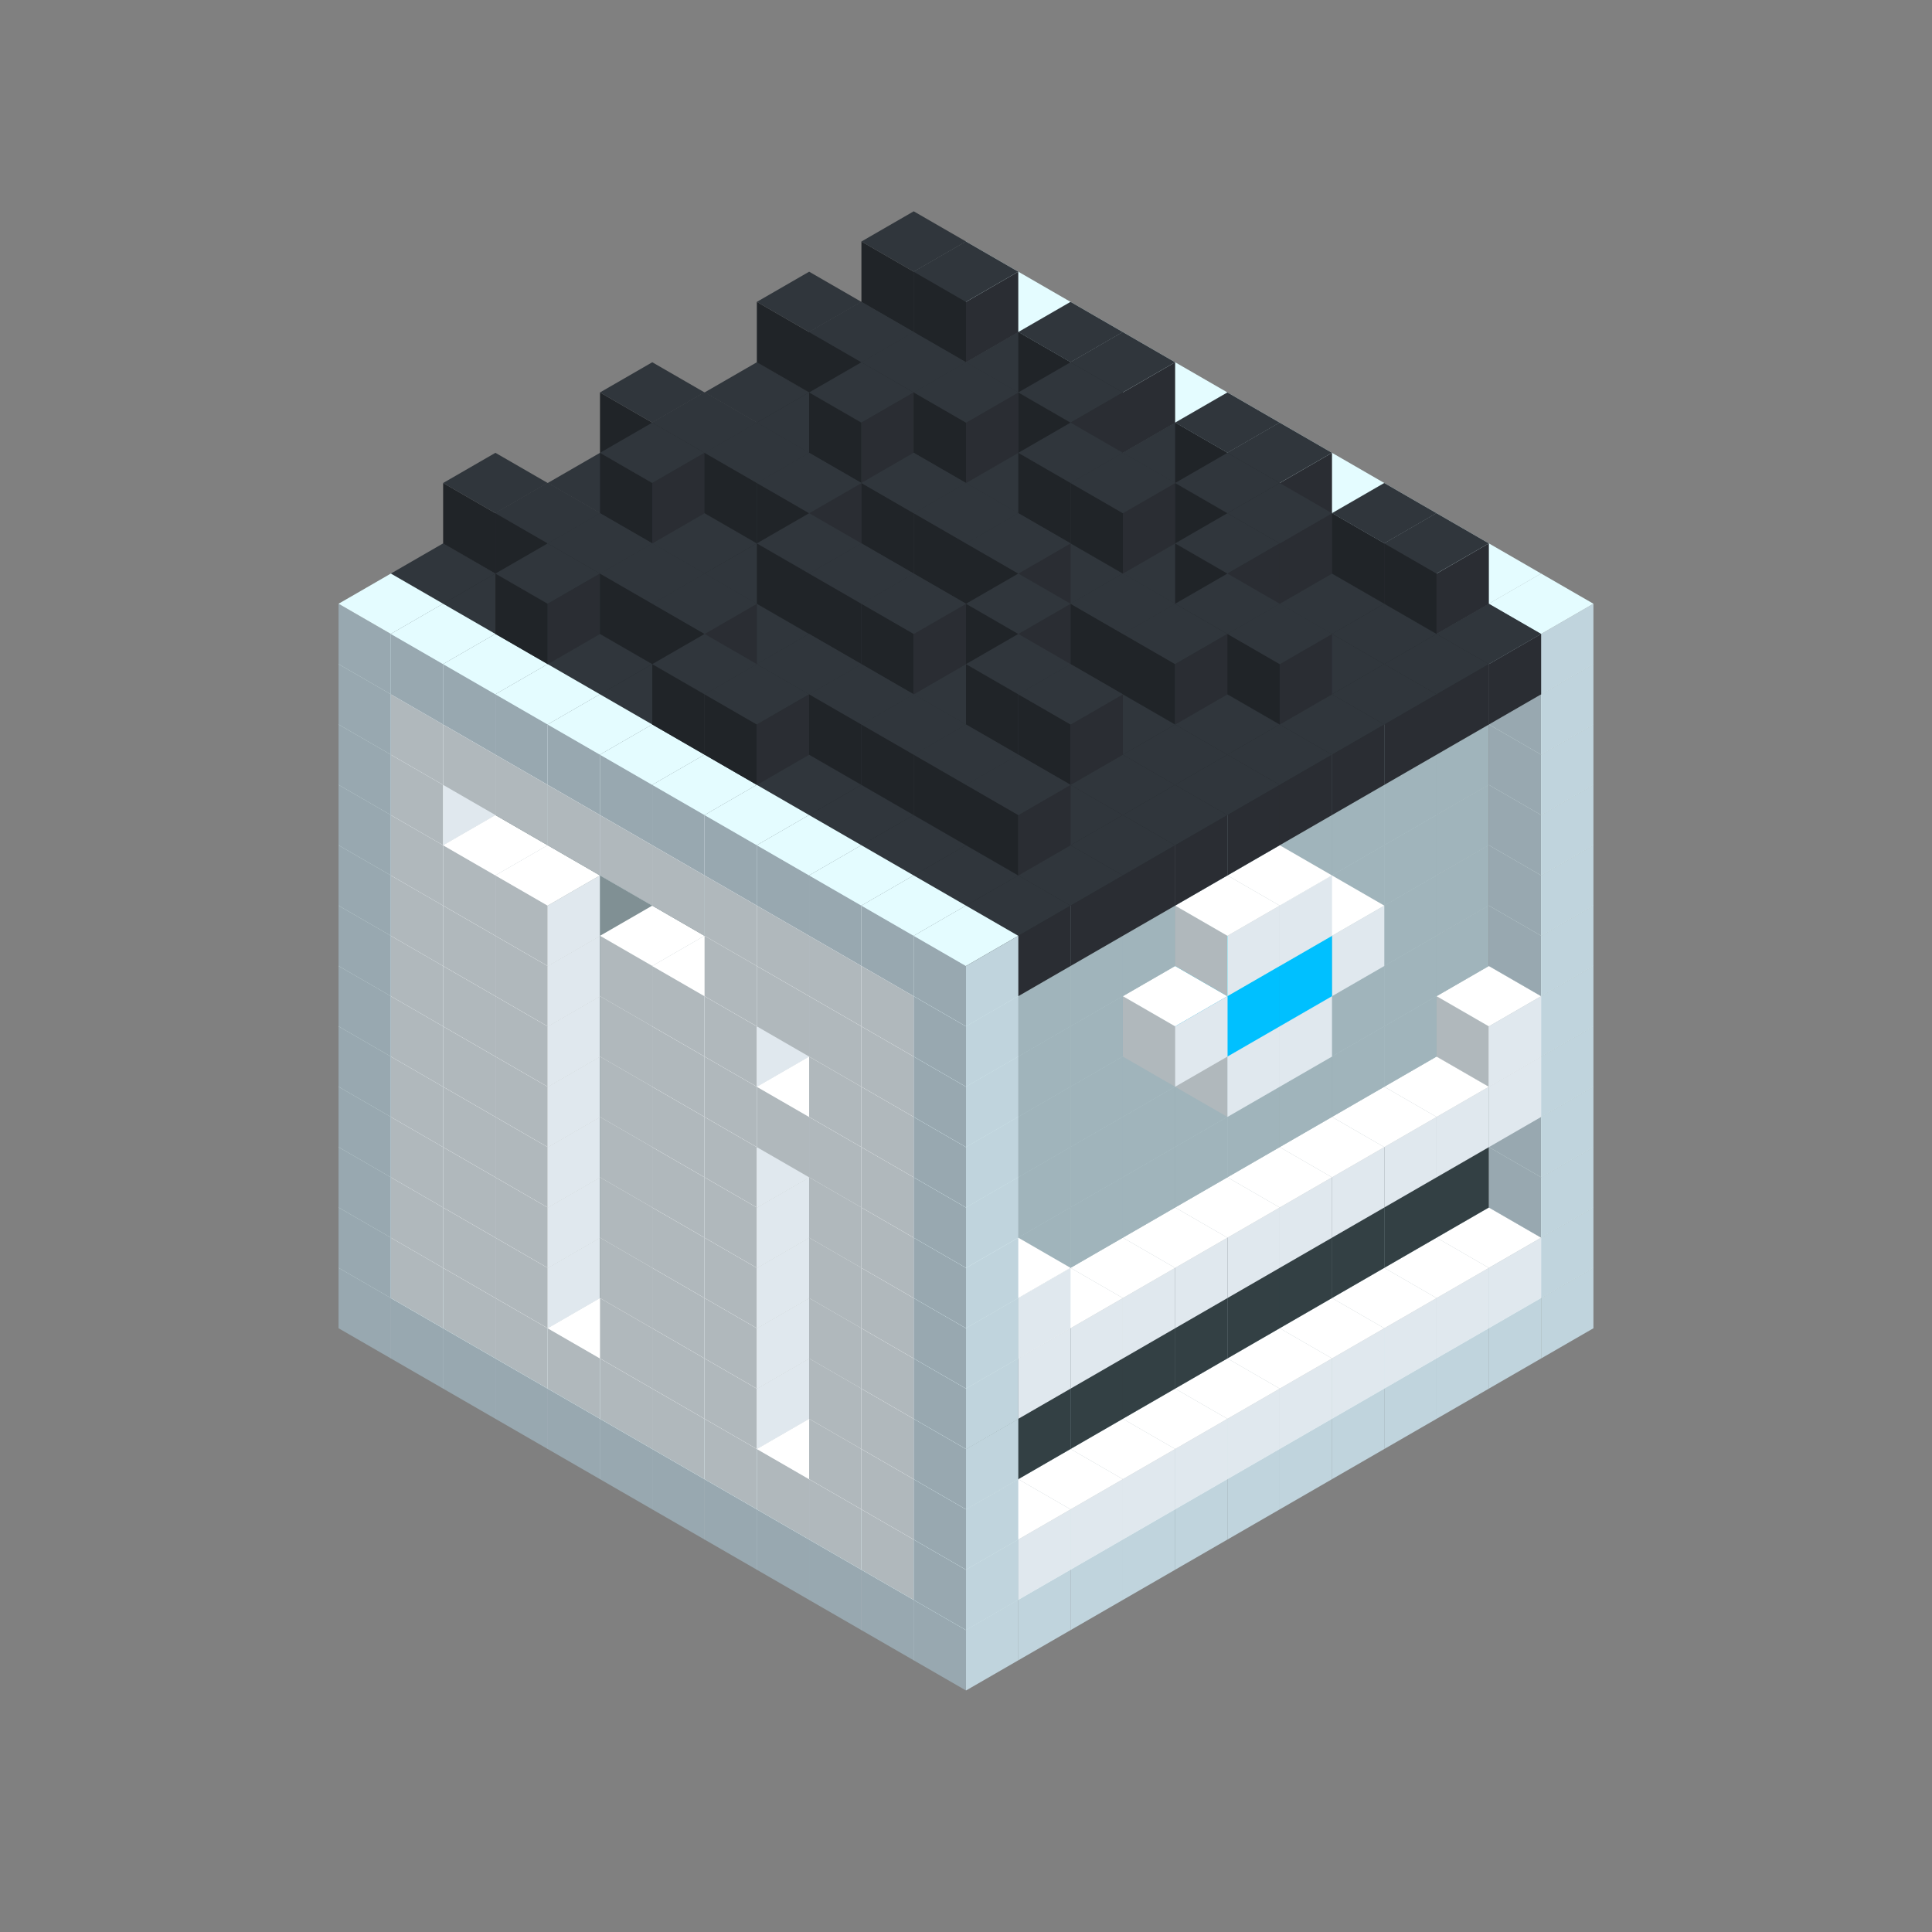 
<svg width='600' height='600' viewBox='4436371 5550000 3200000 3200000' xmlns='http://www.w3.org/2000/svg' xmlns:xlink='http://www.w3.org/1999/xlink'>
<rect x="4436371" y="5550000" width="3200000" height="3200000" fill="#808080" stroke="none"/>
<use xlink:href='#v-0x0000006d-4' transform='translate(983738,3600000)'/>
<use xlink:href='#v-0x0000006d-4' transform='translate(1070341,3650000)'/>
<use xlink:href='#v-0x0000006d-4' transform='translate(1156944,3700000)'/>
<use xlink:href='#v-0x0000006d-4' transform='translate(1243547,3750000)'/>
<use xlink:href='#v-0x0000006d-4' transform='translate(1330150,3800000)'/>
<use xlink:href='#v-0x0000006d-4' transform='translate(1416753,3850000)'/>
<use xlink:href='#v-0x0000006d-4' transform='translate(1503356,3900000)'/>
<use xlink:href='#v-0x0000006d-4' transform='translate(1589959,3950000)'/>
<use xlink:href='#v-0x0000006d-4' transform='translate(1676562,4000000)'/>
<use xlink:href='#v-0x0000006d-4' transform='translate(1763165,4050000)'/>
<use xlink:href='#v-0x0000006d-4' transform='translate(1849768,4100000)'/>
<use xlink:href='#v-0x0000006d-4' transform='translate(2889004,3600000)'/>
<use xlink:href='#v-0x0000006d-4' transform='translate(2802401,3650000)'/>
<use xlink:href='#v-0x0000006d-4' transform='translate(2715798,3700000)'/>
<use xlink:href='#v-0x0000006d-4' transform='translate(2629195,3750000)'/>
<use xlink:href='#v-0x0000006d-4' transform='translate(2542592,3800000)'/>
<use xlink:href='#v-0x0000006d-4' transform='translate(2455989,3850000)'/>
<use xlink:href='#v-0x0000006d-4' transform='translate(2369386,3900000)'/>
<use xlink:href='#v-0x0000006d-4' transform='translate(2282783,3950000)'/>
<use xlink:href='#v-0x0000006d-4' transform='translate(2196180,4000000)'/>
<use xlink:href='#v-0x0000006d-4' transform='translate(2109577,4050000)'/>
<use xlink:href='#v-0x0000006d-4' transform='translate(2022974,4100000)'/>
<use xlink:href='#v-0x0000006d-4' transform='translate(1936371,4150000)'/>
<use xlink:href='#v-0x0000006d-4' transform='translate(983738,3500000)'/>
<use xlink:href='#v-0x0000006d-1' transform='translate(1070341,3550000)'/>
<use xlink:href='#v-0x0000006d-1' transform='translate(1156944,3600000)'/>
<use xlink:href='#v-0x0000006d-1' transform='translate(1243547,3650000)'/>
<use xlink:href='#v-0x0000006d-1' transform='translate(1330150,3700000)'/>
<use xlink:href='#v-0x0000006d-1' transform='translate(1416753,3750000)'/>
<use xlink:href='#v-0x0000006d-1' transform='translate(1503356,3800000)'/>
<use xlink:href='#v-0x0000006d-1' transform='translate(1589959,3850000)'/>
<use xlink:href='#v-0x0000006d-1' transform='translate(1676562,3900000)'/>
<use xlink:href='#v-0x0000006d-1' transform='translate(1763165,3950000)'/>
<use xlink:href='#v-0x0000006d-2' transform='translate(2715798,3500000)'/>
<use xlink:href='#v-0x0000006d-2' transform='translate(2629195,3550000)'/>
<use xlink:href='#v-0x0000006d-2' transform='translate(2542592,3600000)'/>
<use xlink:href='#v-0x0000006d-2' transform='translate(2455989,3650000)'/>
<use xlink:href='#v-0x0000006d-2' transform='translate(2369386,3700000)'/>
<use xlink:href='#v-0x0000006d-2' transform='translate(2282783,3750000)'/>
<use xlink:href='#v-0x0000006d-2' transform='translate(2196180,3800000)'/>
<use xlink:href='#v-0x0000006d-2' transform='translate(2109577,3850000)'/>
<use xlink:href='#v-0x0000006d-2' transform='translate(2022974,3900000)'/>
<use xlink:href='#v-0x0000006d-2' transform='translate(1936371,3950000)'/>
<use xlink:href='#v-0x0000006d-1' transform='translate(1849768,4000000)'/>
<use xlink:href='#v-0x0000006d-4' transform='translate(2889004,3500000)'/>
<use xlink:href='#v-0x0000006d-1' transform='translate(2802401,3550000)'/>
<use xlink:href='#v-0x0000006d-1' transform='translate(2715798,3600000)'/>
<use xlink:href='#v-0x0000006d-1' transform='translate(2629195,3650000)'/>
<use xlink:href='#v-0x0000006d-1' transform='translate(2542592,3700000)'/>
<use xlink:href='#v-0x0000006d-1' transform='translate(2455989,3750000)'/>
<use xlink:href='#v-0x0000006d-1' transform='translate(2369386,3800000)'/>
<use xlink:href='#v-0x0000006d-1' transform='translate(2282783,3850000)'/>
<use xlink:href='#v-0x0000006d-1' transform='translate(2196180,3900000)'/>
<use xlink:href='#v-0x0000006d-1' transform='translate(2109577,3950000)'/>
<use xlink:href='#v-0x0000006d-1' transform='translate(2022974,4000000)'/>
<use xlink:href='#v-0x0000006d-4' transform='translate(1936371,4050000)'/>
<use xlink:href='#v-0x0000006d-4' transform='translate(983738,3400000)'/>
<use xlink:href='#v-0x0000006d-1' transform='translate(1070341,3450000)'/>
<use xlink:href='#v-0x0000006d-2' transform='translate(1243547,3450000)'/>
<use xlink:href='#v-0x0000006d-1' transform='translate(1156944,3500000)'/>
<use xlink:href='#v-0x0000006d-2' transform='translate(1330150,3500000)'/>
<use xlink:href='#v-0x0000006d-1' transform='translate(1243547,3550000)'/>
<use xlink:href='#v-0x0000006d-2' transform='translate(1416753,3550000)'/>
<use xlink:href='#v-0x0000006d-2' transform='translate(1503356,3600000)'/>
<use xlink:href='#v-0x0000006d-1' transform='translate(1416753,3650000)'/>
<use xlink:href='#v-0x0000006d-2' transform='translate(1589959,3650000)'/>
<use xlink:href='#v-0x0000006d-1' transform='translate(1503356,3700000)'/>
<use xlink:href='#v-0x0000006d-2' transform='translate(1676562,3700000)'/>
<use xlink:href='#v-0x0000006d-1' transform='translate(1589959,3750000)'/>
<use xlink:href='#v-0x0000006d-2' transform='translate(1763165,3750000)'/>
<use xlink:href='#v-0x0000006d-2' transform='translate(1849768,3800000)'/>
<use xlink:href='#v-0x0000006d-1' transform='translate(1763165,3850000)'/>
<use xlink:href='#v-0x0000006d-5' transform='translate(2715798,3400000)'/>
<use xlink:href='#v-0x0000006d-5' transform='translate(2629195,3450000)'/>
<use xlink:href='#v-0x0000006d-5' transform='translate(2542592,3500000)'/>
<use xlink:href='#v-0x0000006d-5' transform='translate(2455989,3550000)'/>
<use xlink:href='#v-0x0000006d-5' transform='translate(2369386,3600000)'/>
<use xlink:href='#v-0x0000006d-5' transform='translate(2282783,3650000)'/>
<use xlink:href='#v-0x0000006d-5' transform='translate(2196180,3700000)'/>
<use xlink:href='#v-0x0000006d-5' transform='translate(2109577,3750000)'/>
<use xlink:href='#v-0x0000006d-5' transform='translate(2022974,3800000)'/>
<use xlink:href='#v-0x0000006d-5' transform='translate(1936371,3850000)'/>
<use xlink:href='#v-0x0000006d-1' transform='translate(1849768,3900000)'/>
<use xlink:href='#v-0x0000006d-4' transform='translate(2889004,3400000)'/>
<use xlink:href='#v-0x0000006d-4' transform='translate(1936371,3950000)'/>
<use xlink:href='#v-0x0000006d-4' transform='translate(983738,3300000)'/>
<use xlink:href='#v-0x0000006d-1' transform='translate(1070341,3350000)'/>
<use xlink:href='#v-0x0000006d-2' transform='translate(1243547,3350000)'/>
<use xlink:href='#v-0x0000006d-1' transform='translate(1156944,3400000)'/>
<use xlink:href='#v-0x0000006d-2' transform='translate(1330150,3400000)'/>
<use xlink:href='#v-0x0000006d-1' transform='translate(1243547,3450000)'/>
<use xlink:href='#v-0x0000006d-2' transform='translate(1416753,3450000)'/>
<use xlink:href='#v-0x0000006d-2' transform='translate(1503356,3500000)'/>
<use xlink:href='#v-0x0000006d-1' transform='translate(1416753,3550000)'/>
<use xlink:href='#v-0x0000006d-2' transform='translate(1589959,3550000)'/>
<use xlink:href='#v-0x0000006d-1' transform='translate(1503356,3600000)'/>
<use xlink:href='#v-0x0000006d-2' transform='translate(1676562,3600000)'/>
<use xlink:href='#v-0x0000006d-1' transform='translate(1589959,3650000)'/>
<use xlink:href='#v-0x0000006d-2' transform='translate(1763165,3650000)'/>
<use xlink:href='#v-0x0000006d-2' transform='translate(1849768,3700000)'/>
<use xlink:href='#v-0x0000006d-1' transform='translate(1763165,3750000)'/>
<use xlink:href='#v-0x0000006d-5' transform='translate(2715798,3300000)'/>
<use xlink:href='#v-0x0000006d-5' transform='translate(2629195,3350000)'/>
<use xlink:href='#v-0x0000006d-5' transform='translate(2542592,3400000)'/>
<use xlink:href='#v-0x0000006d-5' transform='translate(2455989,3450000)'/>
<use xlink:href='#v-0x0000006d-5' transform='translate(2369386,3500000)'/>
<use xlink:href='#v-0x0000006d-5' transform='translate(2282783,3550000)'/>
<use xlink:href='#v-0x0000006d-5' transform='translate(2196180,3600000)'/>
<use xlink:href='#v-0x0000006d-5' transform='translate(2109577,3650000)'/>
<use xlink:href='#v-0x0000006d-5' transform='translate(2022974,3700000)'/>
<use xlink:href='#v-0x0000006d-5' transform='translate(1936371,3750000)'/>
<use xlink:href='#v-0x0000006d-1' transform='translate(1849768,3800000)'/>
<use xlink:href='#v-0x0000006d-4' transform='translate(2889004,3300000)'/>
<use xlink:href='#v-0x0000006d-4' transform='translate(1936371,3850000)'/>
<use xlink:href='#v-0x0000006d-4' transform='translate(983738,3200000)'/>
<use xlink:href='#v-0x0000006d-1' transform='translate(1070341,3250000)'/>
<use xlink:href='#v-0x0000006d-2' transform='translate(1243547,3250000)'/>
<use xlink:href='#v-0x0000006d-1' transform='translate(1156944,3300000)'/>
<use xlink:href='#v-0x0000006d-2' transform='translate(1330150,3300000)'/>
<use xlink:href='#v-0x0000006d-1' transform='translate(1243547,3350000)'/>
<use xlink:href='#v-0x0000006d-2' transform='translate(1416753,3350000)'/>
<use xlink:href='#v-0x0000006d-2' transform='translate(1503356,3400000)'/>
<use xlink:href='#v-0x0000006d-1' transform='translate(1416753,3450000)'/>
<use xlink:href='#v-0x0000006d-2' transform='translate(1589959,3450000)'/>
<use xlink:href='#v-0x0000006d-1' transform='translate(1503356,3500000)'/>
<use xlink:href='#v-0x0000006d-2' transform='translate(1676562,3500000)'/>
<use xlink:href='#v-0x0000006d-1' transform='translate(1589959,3550000)'/>
<use xlink:href='#v-0x0000006d-2' transform='translate(1763165,3550000)'/>
<use xlink:href='#v-0x0000006d-2' transform='translate(1849768,3600000)'/>
<use xlink:href='#v-0x0000006d-1' transform='translate(1763165,3650000)'/>
<use xlink:href='#v-0x0000006d-2' transform='translate(2715798,3200000)'/>
<use xlink:href='#v-0x0000006d-2' transform='translate(2629195,3250000)'/>
<use xlink:href='#v-0x0000006d-2' transform='translate(2542592,3300000)'/>
<use xlink:href='#v-0x0000006d-2' transform='translate(2455989,3350000)'/>
<use xlink:href='#v-0x0000006d-2' transform='translate(2369386,3400000)'/>
<use xlink:href='#v-0x0000006d-2' transform='translate(2282783,3450000)'/>
<use xlink:href='#v-0x0000006d-2' transform='translate(2196180,3500000)'/>
<use xlink:href='#v-0x0000006d-2' transform='translate(2109577,3550000)'/>
<use xlink:href='#v-0x0000006d-2' transform='translate(2022974,3600000)'/>
<use xlink:href='#v-0x0000006d-2' transform='translate(1936371,3650000)'/>
<use xlink:href='#v-0x0000006d-1' transform='translate(1849768,3700000)'/>
<use xlink:href='#v-0x0000006d-4' transform='translate(2889004,3200000)'/>
<use xlink:href='#v-0x0000006d-1' transform='translate(2802401,3250000)'/>
<use xlink:href='#v-0x0000006d-1' transform='translate(2715798,3300000)'/>
<use xlink:href='#v-0x0000006d-1' transform='translate(2629195,3350000)'/>
<use xlink:href='#v-0x0000006d-1' transform='translate(2542592,3400000)'/>
<use xlink:href='#v-0x0000006d-1' transform='translate(2455989,3450000)'/>
<use xlink:href='#v-0x0000006d-1' transform='translate(2369386,3500000)'/>
<use xlink:href='#v-0x0000006d-1' transform='translate(2282783,3550000)'/>
<use xlink:href='#v-0x0000006d-1' transform='translate(2196180,3600000)'/>
<use xlink:href='#v-0x0000006d-1' transform='translate(2109577,3650000)'/>
<use xlink:href='#v-0x0000006d-1' transform='translate(2022974,3700000)'/>
<use xlink:href='#v-0x0000006d-4' transform='translate(1936371,3750000)'/>
<use xlink:href='#v-0x0000006d-4' transform='translate(983738,3100000)'/>
<use xlink:href='#v-0x0000006d-1' transform='translate(1070341,3150000)'/>
<use xlink:href='#v-0x0000006d-2' transform='translate(1243547,3150000)'/>
<use xlink:href='#v-0x0000006d-1' transform='translate(1156944,3200000)'/>
<use xlink:href='#v-0x0000006d-2' transform='translate(1330150,3200000)'/>
<use xlink:href='#v-0x0000006d-1' transform='translate(1243547,3250000)'/>
<use xlink:href='#v-0x0000006d-2' transform='translate(1416753,3250000)'/>
<use xlink:href='#v-0x0000006d-2' transform='translate(1503356,3300000)'/>
<use xlink:href='#v-0x0000006d-1' transform='translate(1416753,3350000)'/>
<use xlink:href='#v-0x0000006d-2' transform='translate(1589959,3350000)'/>
<use xlink:href='#v-0x0000006d-1' transform='translate(1503356,3400000)'/>
<use xlink:href='#v-0x0000006d-2' transform='translate(1676562,3400000)'/>
<use xlink:href='#v-0x0000006d-1' transform='translate(1589959,3450000)'/>
<use xlink:href='#v-0x0000006d-2' transform='translate(1763165,3450000)'/>
<use xlink:href='#v-0x0000006d-2' transform='translate(1849768,3500000)'/>
<use xlink:href='#v-0x0000006d-1' transform='translate(1763165,3550000)'/>
<use xlink:href='#v-0x0000006d-2' transform='translate(2715798,3100000)'/>
<use xlink:href='#v-0x0000006d-2' transform='translate(2629195,3150000)'/>
<use xlink:href='#v-0x0000006d-2' transform='translate(2542592,3200000)'/>
<use xlink:href='#v-0x0000006d-2' transform='translate(2455989,3250000)'/>
<use xlink:href='#v-0x0000006d-2' transform='translate(2369386,3300000)'/>
<use xlink:href='#v-0x0000006d-2' transform='translate(2282783,3350000)'/>
<use xlink:href='#v-0x0000006d-2' transform='translate(2196180,3400000)'/>
<use xlink:href='#v-0x0000006d-2' transform='translate(2109577,3450000)'/>
<use xlink:href='#v-0x0000006d-2' transform='translate(2022974,3500000)'/>
<use xlink:href='#v-0x0000006d-2' transform='translate(1936371,3550000)'/>
<use xlink:href='#v-0x0000006d-1' transform='translate(1849768,3600000)'/>
<use xlink:href='#v-0x0000006d-4' transform='translate(2889004,3100000)'/>
<use xlink:href='#v-0x0000006d-1' transform='translate(2802401,3150000)'/>
<use xlink:href='#v-0x0000006d-1' transform='translate(2022974,3600000)'/>
<use xlink:href='#v-0x0000006d-4' transform='translate(1936371,3650000)'/>
<use xlink:href='#v-0x0000006d-4' transform='translate(983738,3000000)'/>
<use xlink:href='#v-0x0000006d-1' transform='translate(1070341,3050000)'/>
<use xlink:href='#v-0x0000006d-2' transform='translate(1243547,3050000)'/>
<use xlink:href='#v-0x0000006d-1' transform='translate(1156944,3100000)'/>
<use xlink:href='#v-0x0000006d-2' transform='translate(1330150,3100000)'/>
<use xlink:href='#v-0x0000006d-1' transform='translate(1243547,3150000)'/>
<use xlink:href='#v-0x0000006d-2' transform='translate(1416753,3150000)'/>
<use xlink:href='#v-0x0000006d-2' transform='translate(1503356,3200000)'/>
<use xlink:href='#v-0x0000006d-1' transform='translate(1416753,3250000)'/>
<use xlink:href='#v-0x0000006d-2' transform='translate(1589959,3250000)'/>
<use xlink:href='#v-0x0000006d-1' transform='translate(1503356,3300000)'/>
<use xlink:href='#v-0x0000006d-2' transform='translate(1676562,3300000)'/>
<use xlink:href='#v-0x0000006d-1' transform='translate(1589959,3350000)'/>
<use xlink:href='#v-0x0000006d-2' transform='translate(1763165,3350000)'/>
<use xlink:href='#v-0x0000006d-2' transform='translate(1849768,3400000)'/>
<use xlink:href='#v-0x0000006d-1' transform='translate(1763165,3450000)'/>
<use xlink:href='#v-0x0000006d-2' transform='translate(2715798,3000000)'/>
<use xlink:href='#v-0x0000006d-2' transform='translate(2629195,3050000)'/>
<use xlink:href='#v-0x0000006d-2' transform='translate(2542592,3100000)'/>
<use xlink:href='#v-0x0000006d-2' transform='translate(2455989,3150000)'/>
<use xlink:href='#v-0x0000006d-2' transform='translate(2369386,3200000)'/>
<use xlink:href='#v-0x0000006d-2' transform='translate(2282783,3250000)'/>
<use xlink:href='#v-0x0000006d-2' transform='translate(2196180,3300000)'/>
<use xlink:href='#v-0x0000006d-2' transform='translate(2109577,3350000)'/>
<use xlink:href='#v-0x0000006d-2' transform='translate(2022974,3400000)'/>
<use xlink:href='#v-0x0000006d-2' transform='translate(1936371,3450000)'/>
<use xlink:href='#v-0x0000006d-1' transform='translate(1849768,3500000)'/>
<use xlink:href='#v-0x0000006d-4' transform='translate(2889004,3000000)'/>
<use xlink:href='#v-0x0000006d-4' transform='translate(1936371,3550000)'/>
<use xlink:href='#v-0x0000006d-4' transform='translate(983738,2900000)'/>
<use xlink:href='#v-0x0000006d-1' transform='translate(1070341,2950000)'/>
<use xlink:href='#v-0x0000006d-2' transform='translate(1243547,2950000)'/>
<use xlink:href='#v-0x0000006d-1' transform='translate(1156944,3000000)'/>
<use xlink:href='#v-0x0000006d-2' transform='translate(1330150,3000000)'/>
<use xlink:href='#v-0x0000006d-1' transform='translate(1243547,3050000)'/>
<use xlink:href='#v-0x0000006d-2' transform='translate(1416753,3050000)'/>
<use xlink:href='#v-0x0000006d-2' transform='translate(1503356,3100000)'/>
<use xlink:href='#v-0x0000006d-1' transform='translate(1416753,3150000)'/>
<use xlink:href='#v-0x0000006d-2' transform='translate(1589959,3150000)'/>
<use xlink:href='#v-0x0000006d-1' transform='translate(1503356,3200000)'/>
<use xlink:href='#v-0x0000006d-2' transform='translate(1676562,3200000)'/>
<use xlink:href='#v-0x0000006d-1' transform='translate(1589959,3250000)'/>
<use xlink:href='#v-0x0000006d-2' transform='translate(1763165,3250000)'/>
<use xlink:href='#v-0x0000006d-1' transform='translate(1676562,3300000)'/>
<use xlink:href='#v-0x0000006d-2' transform='translate(1849768,3300000)'/>
<use xlink:href='#v-0x0000006d-1' transform='translate(1763165,3350000)'/>
<use xlink:href='#v-0x0000006d-2' transform='translate(2715798,2900000)'/>
<use xlink:href='#v-0x0000006d-2' transform='translate(2629195,2950000)'/>
<use xlink:href='#v-0x0000006d-2' transform='translate(2542592,3000000)'/>
<use xlink:href='#v-0x0000006d-2' transform='translate(2455989,3050000)'/>
<use xlink:href='#v-0x0000006d-2' transform='translate(2369386,3100000)'/>
<use xlink:href='#v-0x0000006d-2' transform='translate(2282783,3150000)'/>
<use xlink:href='#v-0x0000006d-2' transform='translate(2196180,3200000)'/>
<use xlink:href='#v-0x0000006d-2' transform='translate(2109577,3250000)'/>
<use xlink:href='#v-0x0000006d-2' transform='translate(2022974,3300000)'/>
<use xlink:href='#v-0x0000006d-2' transform='translate(1936371,3350000)'/>
<use xlink:href='#v-0x0000006d-1' transform='translate(1849768,3400000)'/>
<use xlink:href='#v-0x0000006d-4' transform='translate(2889004,2900000)'/>
<use xlink:href='#v-0x0000006d-1' transform='translate(2455989,3150000)'/>
<use xlink:href='#v-0x0000006d-1' transform='translate(2369386,3200000)'/>
<use xlink:href='#v-0x0000006d-4' transform='translate(1936371,3450000)'/>
<use xlink:href='#v-0x0000006d-4' transform='translate(983738,2800000)'/>
<use xlink:href='#v-0x0000006d-1' transform='translate(1070341,2850000)'/>
<use xlink:href='#v-0x0000006d-2' transform='translate(1243547,2850000)'/>
<use xlink:href='#v-0x0000006d-1' transform='translate(1156944,2900000)'/>
<use xlink:href='#v-0x0000006d-2' transform='translate(1330150,2900000)'/>
<use xlink:href='#v-0x0000006d-1' transform='translate(1243547,2950000)'/>
<use xlink:href='#v-0x0000006d-2' transform='translate(1416753,2950000)'/>
<use xlink:href='#v-0x0000006d-2' transform='translate(1503356,3000000)'/>
<use xlink:href='#v-0x0000006d-1' transform='translate(1416753,3050000)'/>
<use xlink:href='#v-0x0000006d-2' transform='translate(1589959,3050000)'/>
<use xlink:href='#v-0x0000006d-1' transform='translate(1503356,3100000)'/>
<use xlink:href='#v-0x0000006d-2' transform='translate(1676562,3100000)'/>
<use xlink:href='#v-0x0000006d-1' transform='translate(1589959,3150000)'/>
<use xlink:href='#v-0x0000006d-2' transform='translate(1763165,3150000)'/>
<use xlink:href='#v-0x0000006d-2' transform='translate(1849768,3200000)'/>
<use xlink:href='#v-0x0000006d-1' transform='translate(1763165,3250000)'/>
<use xlink:href='#v-0x0000006d-2' transform='translate(2715798,2800000)'/>
<use xlink:href='#v-0x0000006d-2' transform='translate(2629195,2850000)'/>
<use xlink:href='#v-0x0000006d-2' transform='translate(2542592,2900000)'/>
<use xlink:href='#v-0x0000006d-2' transform='translate(2455989,2950000)'/>
<use xlink:href='#v-0x0000006d-2' transform='translate(2369386,3000000)'/>
<use xlink:href='#v-0x0000006d-2' transform='translate(2282783,3050000)'/>
<use xlink:href='#v-0x0000006d-2' transform='translate(2196180,3100000)'/>
<use xlink:href='#v-0x0000006d-2' transform='translate(2109577,3150000)'/>
<use xlink:href='#v-0x0000006d-2' transform='translate(2022974,3200000)'/>
<use xlink:href='#v-0x0000006d-2' transform='translate(1936371,3250000)'/>
<use xlink:href='#v-0x0000006d-1' transform='translate(1849768,3300000)'/>
<use xlink:href='#v-0x0000006d-4' transform='translate(2889004,2800000)'/>
<use xlink:href='#v-0x0000006d-1' transform='translate(2542592,3000000)'/>
<use xlink:href='#v-0x0000006d-3' transform='translate(2455989,3050000)'/>
<use xlink:href='#v-0x0000006d-3' transform='translate(2369386,3100000)'/>
<use xlink:href='#v-0x0000006d-1' transform='translate(2282783,3150000)'/>
<use xlink:href='#v-0x0000006d-4' transform='translate(1936371,3350000)'/>
<use xlink:href='#v-0x0000006d-4' transform='translate(983738,2700000)'/>
<use xlink:href='#v-0x0000006d-1' transform='translate(1070341,2750000)'/>
<use xlink:href='#v-0x0000006d-2' transform='translate(1243547,2750000)'/>
<use xlink:href='#v-0x0000006d-2' transform='translate(1330150,2800000)'/>
<use xlink:href='#v-0x0000006d-2' transform='translate(1416753,2850000)'/>
<use xlink:href='#v-0x0000006d-2' transform='translate(1503356,2900000)'/>
<use xlink:href='#v-0x0000006d-2' transform='translate(1589959,2950000)'/>
<use xlink:href='#v-0x0000006d-2' transform='translate(1676562,3000000)'/>
<use xlink:href='#v-0x0000006d-1' transform='translate(1589959,3050000)'/>
<use xlink:href='#v-0x0000006d-2' transform='translate(1763165,3050000)'/>
<use xlink:href='#v-0x0000006d-1' transform='translate(1676562,3100000)'/>
<use xlink:href='#v-0x0000006d-2' transform='translate(1849768,3100000)'/>
<use xlink:href='#v-0x0000006d-1' transform='translate(1763165,3150000)'/>
<use xlink:href='#v-0x0000006d-2' transform='translate(2715798,2700000)'/>
<use xlink:href='#v-0x0000006d-2' transform='translate(2629195,2750000)'/>
<use xlink:href='#v-0x0000006d-2' transform='translate(2542592,2800000)'/>
<use xlink:href='#v-0x0000006d-2' transform='translate(2455989,2850000)'/>
<use xlink:href='#v-0x0000006d-2' transform='translate(2369386,2900000)'/>
<use xlink:href='#v-0x0000006d-2' transform='translate(2282783,2950000)'/>
<use xlink:href='#v-0x0000006d-2' transform='translate(2196180,3000000)'/>
<use xlink:href='#v-0x0000006d-2' transform='translate(2109577,3050000)'/>
<use xlink:href='#v-0x0000006d-2' transform='translate(2022974,3100000)'/>
<use xlink:href='#v-0x0000006d-2' transform='translate(1936371,3150000)'/>
<use xlink:href='#v-0x0000006d-1' transform='translate(1849768,3200000)'/>
<use xlink:href='#v-0x0000006d-4' transform='translate(2889004,2700000)'/>
<use xlink:href='#v-0x0000006d-1' transform='translate(2455989,2950000)'/>
<use xlink:href='#v-0x0000006d-1' transform='translate(2369386,3000000)'/>
<use xlink:href='#v-0x0000006d-4' transform='translate(1936371,3250000)'/>
<use xlink:href='#v-0x0000006d-4' transform='translate(983738,2600000)'/>
<use xlink:href='#v-0x0000006d-1' transform='translate(1070341,2650000)'/>
<use xlink:href='#v-0x0000006d-1' transform='translate(1156944,2700000)'/>
<use xlink:href='#v-0x0000006d-1' transform='translate(1243547,2750000)'/>
<use xlink:href='#v-0x0000006d-1' transform='translate(1330150,2800000)'/>
<use xlink:href='#v-0x0000006d-1' transform='translate(1416753,2850000)'/>
<use xlink:href='#v-0x0000006d-1' transform='translate(1503356,2900000)'/>
<use xlink:href='#v-0x0000006d-1' transform='translate(1589959,2950000)'/>
<use xlink:href='#v-0x0000006d-1' transform='translate(1676562,3000000)'/>
<use xlink:href='#v-0x0000006d-1' transform='translate(1763165,3050000)'/>
<use xlink:href='#v-0x0000006d-2' transform='translate(2715798,2600000)'/>
<use xlink:href='#v-0x0000006d-2' transform='translate(2629195,2650000)'/>
<use xlink:href='#v-0x0000006d-2' transform='translate(2542592,2700000)'/>
<use xlink:href='#v-0x0000006d-2' transform='translate(2455989,2750000)'/>
<use xlink:href='#v-0x0000006d-2' transform='translate(2369386,2800000)'/>
<use xlink:href='#v-0x0000006d-2' transform='translate(2282783,2850000)'/>
<use xlink:href='#v-0x0000006d-2' transform='translate(2196180,2900000)'/>
<use xlink:href='#v-0x0000006d-2' transform='translate(2109577,2950000)'/>
<use xlink:href='#v-0x0000006d-2' transform='translate(2022974,3000000)'/>
<use xlink:href='#v-0x0000006d-2' transform='translate(1936371,3050000)'/>
<use xlink:href='#v-0x0000006d-1' transform='translate(1849768,3100000)'/>
<use xlink:href='#v-0x0000006d-4' transform='translate(2889004,2600000)'/>
<use xlink:href='#v-0x0000006d-4' transform='translate(1936371,3150000)'/>
<use xlink:href='#v-0x0000006d-4' transform='translate(1936371,1950000)'/>
<use xlink:href='#v-0x0000006d-6' transform='translate(1849768,2000000)'/>
<use xlink:href='#v-0x0000006d-6' transform='translate(1763165,2050000)'/>
<use xlink:href='#v-0x0000006d-6' transform='translate(1676562,2100000)'/>
<use xlink:href='#v-0x0000006d-6' transform='translate(1589959,2150000)'/>
<use xlink:href='#v-0x0000006d-6' transform='translate(1503356,2200000)'/>
<use xlink:href='#v-0x0000006d-6' transform='translate(1416753,2250000)'/>
<use xlink:href='#v-0x0000006d-6' transform='translate(1330150,2300000)'/>
<use xlink:href='#v-0x0000006d-6' transform='translate(1243547,2350000)'/>
<use xlink:href='#v-0x0000006d-6' transform='translate(1156944,2400000)'/>
<use xlink:href='#v-0x0000006d-6' transform='translate(1070341,2450000)'/>
<use xlink:href='#v-0x0000006d-4' transform='translate(983738,2500000)'/>
<use xlink:href='#v-0x0000006d-4' transform='translate(2022974,2000000)'/>
<use xlink:href='#v-0x0000006d-6' transform='translate(1936371,2050000)'/>
<use xlink:href='#v-0x0000006d-6' transform='translate(1849768,2100000)'/>
<use xlink:href='#v-0x0000006d-6' transform='translate(1763165,2150000)'/>
<use xlink:href='#v-0x0000006d-6' transform='translate(1676562,2200000)'/>
<use xlink:href='#v-0x0000006d-6' transform='translate(1589959,2250000)'/>
<use xlink:href='#v-0x0000006d-6' transform='translate(1503356,2300000)'/>
<use xlink:href='#v-0x0000006d-6' transform='translate(1416753,2350000)'/>
<use xlink:href='#v-0x0000006d-6' transform='translate(1330150,2400000)'/>
<use xlink:href='#v-0x0000006d-6' transform='translate(1243547,2450000)'/>
<use xlink:href='#v-0x0000006d-6' transform='translate(1156944,2500000)'/>
<use xlink:href='#v-0x0000006d-4' transform='translate(1070341,2550000)'/>
<use xlink:href='#v-0x0000006d-4' transform='translate(2109577,2050000)'/>
<use xlink:href='#v-0x0000006d-6' transform='translate(2022974,2100000)'/>
<use xlink:href='#v-0x0000006d-6' transform='translate(1936371,2150000)'/>
<use xlink:href='#v-0x0000006d-6' transform='translate(1849768,2200000)'/>
<use xlink:href='#v-0x0000006d-6' transform='translate(1763165,2250000)'/>
<use xlink:href='#v-0x0000006d-6' transform='translate(1676562,2300000)'/>
<use xlink:href='#v-0x0000006d-6' transform='translate(1589959,2350000)'/>
<use xlink:href='#v-0x0000006d-6' transform='translate(1503356,2400000)'/>
<use xlink:href='#v-0x0000006d-6' transform='translate(1416753,2450000)'/>
<use xlink:href='#v-0x0000006d-6' transform='translate(1330150,2500000)'/>
<use xlink:href='#v-0x0000006d-6' transform='translate(1243547,2550000)'/>
<use xlink:href='#v-0x0000006d-4' transform='translate(1156944,2600000)'/>
<use xlink:href='#v-0x0000006d-4' transform='translate(2196180,2100000)'/>
<use xlink:href='#v-0x0000006d-6' transform='translate(2109577,2150000)'/>
<use xlink:href='#v-0x0000006d-6' transform='translate(2022974,2200000)'/>
<use xlink:href='#v-0x0000006d-6' transform='translate(1936371,2250000)'/>
<use xlink:href='#v-0x0000006d-6' transform='translate(1849768,2300000)'/>
<use xlink:href='#v-0x0000006d-6' transform='translate(1763165,2350000)'/>
<use xlink:href='#v-0x0000006d-6' transform='translate(1676562,2400000)'/>
<use xlink:href='#v-0x0000006d-6' transform='translate(1589959,2450000)'/>
<use xlink:href='#v-0x0000006d-6' transform='translate(1503356,2500000)'/>
<use xlink:href='#v-0x0000006d-6' transform='translate(1416753,2550000)'/>
<use xlink:href='#v-0x0000006d-6' transform='translate(1330150,2600000)'/>
<use xlink:href='#v-0x0000006d-4' transform='translate(1243547,2650000)'/>
<use xlink:href='#v-0x0000006d-4' transform='translate(2282783,2150000)'/>
<use xlink:href='#v-0x0000006d-6' transform='translate(2196180,2200000)'/>
<use xlink:href='#v-0x0000006d-6' transform='translate(2109577,2250000)'/>
<use xlink:href='#v-0x0000006d-6' transform='translate(2022974,2300000)'/>
<use xlink:href='#v-0x0000006d-6' transform='translate(1936371,2350000)'/>
<use xlink:href='#v-0x0000006d-6' transform='translate(1849768,2400000)'/>
<use xlink:href='#v-0x0000006d-6' transform='translate(1763165,2450000)'/>
<use xlink:href='#v-0x0000006d-6' transform='translate(1676562,2500000)'/>
<use xlink:href='#v-0x0000006d-6' transform='translate(1589959,2550000)'/>
<use xlink:href='#v-0x0000006d-6' transform='translate(1503356,2600000)'/>
<use xlink:href='#v-0x0000006d-6' transform='translate(1416753,2650000)'/>
<use xlink:href='#v-0x0000006d-4' transform='translate(1330150,2700000)'/>
<use xlink:href='#v-0x0000006d-4' transform='translate(2369386,2200000)'/>
<use xlink:href='#v-0x0000006d-6' transform='translate(2282783,2250000)'/>
<use xlink:href='#v-0x0000006d-6' transform='translate(2196180,2300000)'/>
<use xlink:href='#v-0x0000006d-6' transform='translate(2109577,2350000)'/>
<use xlink:href='#v-0x0000006d-6' transform='translate(2022974,2400000)'/>
<use xlink:href='#v-0x0000006d-6' transform='translate(1936371,2450000)'/>
<use xlink:href='#v-0x0000006d-6' transform='translate(1849768,2500000)'/>
<use xlink:href='#v-0x0000006d-6' transform='translate(1763165,2550000)'/>
<use xlink:href='#v-0x0000006d-6' transform='translate(1676562,2600000)'/>
<use xlink:href='#v-0x0000006d-6' transform='translate(1589959,2650000)'/>
<use xlink:href='#v-0x0000006d-6' transform='translate(1503356,2700000)'/>
<use xlink:href='#v-0x0000006d-4' transform='translate(1416753,2750000)'/>
<use xlink:href='#v-0x0000006d-4' transform='translate(2455989,2250000)'/>
<use xlink:href='#v-0x0000006d-6' transform='translate(2369386,2300000)'/>
<use xlink:href='#v-0x0000006d-6' transform='translate(2282783,2350000)'/>
<use xlink:href='#v-0x0000006d-6' transform='translate(2196180,2400000)'/>
<use xlink:href='#v-0x0000006d-6' transform='translate(2109577,2450000)'/>
<use xlink:href='#v-0x0000006d-6' transform='translate(2022974,2500000)'/>
<use xlink:href='#v-0x0000006d-6' transform='translate(1936371,2550000)'/>
<use xlink:href='#v-0x0000006d-6' transform='translate(1849768,2600000)'/>
<use xlink:href='#v-0x0000006d-6' transform='translate(1763165,2650000)'/>
<use xlink:href='#v-0x0000006d-6' transform='translate(1676562,2700000)'/>
<use xlink:href='#v-0x0000006d-6' transform='translate(1589959,2750000)'/>
<use xlink:href='#v-0x0000006d-4' transform='translate(1503356,2800000)'/>
<use xlink:href='#v-0x0000006d-4' transform='translate(2542592,2300000)'/>
<use xlink:href='#v-0x0000006d-6' transform='translate(2455989,2350000)'/>
<use xlink:href='#v-0x0000006d-6' transform='translate(2369386,2400000)'/>
<use xlink:href='#v-0x0000006d-6' transform='translate(2282783,2450000)'/>
<use xlink:href='#v-0x0000006d-6' transform='translate(2196180,2500000)'/>
<use xlink:href='#v-0x0000006d-6' transform='translate(2109577,2550000)'/>
<use xlink:href='#v-0x0000006d-6' transform='translate(2022974,2600000)'/>
<use xlink:href='#v-0x0000006d-6' transform='translate(1936371,2650000)'/>
<use xlink:href='#v-0x0000006d-6' transform='translate(1849768,2700000)'/>
<use xlink:href='#v-0x0000006d-6' transform='translate(1763165,2750000)'/>
<use xlink:href='#v-0x0000006d-6' transform='translate(1676562,2800000)'/>
<use xlink:href='#v-0x0000006d-4' transform='translate(1589959,2850000)'/>
<use xlink:href='#v-0x0000006d-4' transform='translate(2629195,2350000)'/>
<use xlink:href='#v-0x0000006d-6' transform='translate(2542592,2400000)'/>
<use xlink:href='#v-0x0000006d-6' transform='translate(2455989,2450000)'/>
<use xlink:href='#v-0x0000006d-6' transform='translate(2369386,2500000)'/>
<use xlink:href='#v-0x0000006d-6' transform='translate(2282783,2550000)'/>
<use xlink:href='#v-0x0000006d-6' transform='translate(2196180,2600000)'/>
<use xlink:href='#v-0x0000006d-6' transform='translate(2109577,2650000)'/>
<use xlink:href='#v-0x0000006d-6' transform='translate(2022974,2700000)'/>
<use xlink:href='#v-0x0000006d-6' transform='translate(1936371,2750000)'/>
<use xlink:href='#v-0x0000006d-6' transform='translate(1849768,2800000)'/>
<use xlink:href='#v-0x0000006d-6' transform='translate(1763165,2850000)'/>
<use xlink:href='#v-0x0000006d-4' transform='translate(1676562,2900000)'/>
<use xlink:href='#v-0x0000006d-4' transform='translate(2715798,2400000)'/>
<use xlink:href='#v-0x0000006d-6' transform='translate(2629195,2450000)'/>
<use xlink:href='#v-0x0000006d-6' transform='translate(2542592,2500000)'/>
<use xlink:href='#v-0x0000006d-6' transform='translate(2455989,2550000)'/>
<use xlink:href='#v-0x0000006d-6' transform='translate(2369386,2600000)'/>
<use xlink:href='#v-0x0000006d-6' transform='translate(2282783,2650000)'/>
<use xlink:href='#v-0x0000006d-6' transform='translate(2196180,2700000)'/>
<use xlink:href='#v-0x0000006d-6' transform='translate(2109577,2750000)'/>
<use xlink:href='#v-0x0000006d-6' transform='translate(2022974,2800000)'/>
<use xlink:href='#v-0x0000006d-6' transform='translate(1936371,2850000)'/>
<use xlink:href='#v-0x0000006d-6' transform='translate(1849768,2900000)'/>
<use xlink:href='#v-0x0000006d-4' transform='translate(1763165,2950000)'/>
<use xlink:href='#v-0x0000006d-4' transform='translate(2802401,2450000)'/>
<use xlink:href='#v-0x0000006d-6' transform='translate(2715798,2500000)'/>
<use xlink:href='#v-0x0000006d-6' transform='translate(2629195,2550000)'/>
<use xlink:href='#v-0x0000006d-6' transform='translate(2542592,2600000)'/>
<use xlink:href='#v-0x0000006d-6' transform='translate(2455989,2650000)'/>
<use xlink:href='#v-0x0000006d-6' transform='translate(2369386,2700000)'/>
<use xlink:href='#v-0x0000006d-6' transform='translate(2282783,2750000)'/>
<use xlink:href='#v-0x0000006d-6' transform='translate(2196180,2800000)'/>
<use xlink:href='#v-0x0000006d-6' transform='translate(2109577,2850000)'/>
<use xlink:href='#v-0x0000006d-6' transform='translate(2022974,2900000)'/>
<use xlink:href='#v-0x0000006d-6' transform='translate(1936371,2950000)'/>
<use xlink:href='#v-0x0000006d-4' transform='translate(1849768,3000000)'/>
<use xlink:href='#v-0x0000006d-4' transform='translate(2889004,2500000)'/>
<use xlink:href='#v-0x0000006d-6' transform='translate(2802401,2550000)'/>
<use xlink:href='#v-0x0000006d-6' transform='translate(2715798,2600000)'/>
<use xlink:href='#v-0x0000006d-6' transform='translate(2629195,2650000)'/>
<use xlink:href='#v-0x0000006d-6' transform='translate(2542592,2700000)'/>
<use xlink:href='#v-0x0000006d-6' transform='translate(2455989,2750000)'/>
<use xlink:href='#v-0x0000006d-6' transform='translate(2369386,2800000)'/>
<use xlink:href='#v-0x0000006d-6' transform='translate(2282783,2850000)'/>
<use xlink:href='#v-0x0000006d-6' transform='translate(2196180,2900000)'/>
<use xlink:href='#v-0x0000006d-6' transform='translate(2109577,2950000)'/>
<use xlink:href='#v-0x0000006d-6' transform='translate(2022974,3000000)'/>
<use xlink:href='#v-0x0000006d-4' transform='translate(1936371,3050000)'/>
<use xlink:href='#v-0x0000006d-6' transform='translate(1849768,1900000)'/>
<use xlink:href='#v-0x0000006d-6' transform='translate(1676562,2000000)'/>
<use xlink:href='#v-0x0000006d-6' transform='translate(1416753,2150000)'/>
<use xlink:href='#v-0x0000006d-6' transform='translate(1156944,2300000)'/>
<use xlink:href='#v-0x0000006d-6' transform='translate(1936371,1950000)'/>
<use xlink:href='#v-0x0000006d-6' transform='translate(1763165,2050000)'/>
<use xlink:href='#v-0x0000006d-6' transform='translate(1503356,2200000)'/>
<use xlink:href='#v-0x0000006d-6' transform='translate(1416753,2250000)'/>
<use xlink:href='#v-0x0000006d-6' transform='translate(1243547,2350000)'/>
<use xlink:href='#v-0x0000006d-6' transform='translate(1849768,2100000)'/>
<use xlink:href='#v-0x0000006d-6' transform='translate(1763165,2150000)'/>
<use xlink:href='#v-0x0000006d-6' transform='translate(1589959,2250000)'/>
<use xlink:href='#v-0x0000006d-6' transform='translate(1330150,2400000)'/>
<use xlink:href='#v-0x0000006d-6' transform='translate(1243547,2450000)'/>
<use xlink:href='#v-0x0000006d-6' transform='translate(2109577,2050000)'/>
<use xlink:href='#v-0x0000006d-6' transform='translate(1936371,2150000)'/>
<use xlink:href='#v-0x0000006d-6' transform='translate(1676562,2300000)'/>
<use xlink:href='#v-0x0000006d-6' transform='translate(1416753,2450000)'/>
<use xlink:href='#v-0x0000006d-6' transform='translate(2196180,2100000)'/>
<use xlink:href='#v-0x0000006d-6' transform='translate(2109577,2150000)'/>
<use xlink:href='#v-0x0000006d-6' transform='translate(1849768,2300000)'/>
<use xlink:href='#v-0x0000006d-6' transform='translate(1676562,2400000)'/>
<use xlink:href='#v-0x0000006d-6' transform='translate(1503356,2500000)'/>
<use xlink:href='#v-0x0000006d-6' transform='translate(2109577,2250000)'/>
<use xlink:href='#v-0x0000006d-6' transform='translate(1936371,2350000)'/>
<use xlink:href='#v-0x0000006d-6' transform='translate(1763165,2450000)'/>
<use xlink:href='#v-0x0000006d-6' transform='translate(1503356,2600000)'/>
<use xlink:href='#v-0x0000006d-6' transform='translate(2369386,2200000)'/>
<use xlink:href='#v-0x0000006d-6' transform='translate(2196180,2300000)'/>
<use xlink:href='#v-0x0000006d-6' transform='translate(2022974,2400000)'/>
<use xlink:href='#v-0x0000006d-6' transform='translate(1849768,2500000)'/>
<use xlink:href='#v-0x0000006d-6' transform='translate(1676562,2600000)'/>
<use xlink:href='#v-0x0000006d-6' transform='translate(1589959,2650000)'/>
<use xlink:href='#v-0x0000006d-6' transform='translate(2455989,2250000)'/>
<use xlink:href='#v-0x0000006d-6' transform='translate(2369386,2300000)'/>
<use xlink:href='#v-0x0000006d-6' transform='translate(2022974,2500000)'/>
<use xlink:href='#v-0x0000006d-6' transform='translate(1763165,2650000)'/>
<use xlink:href='#v-0x0000006d-6' transform='translate(2455989,2350000)'/>
<use xlink:href='#v-0x0000006d-6' transform='translate(2369386,2400000)'/>
<use xlink:href='#v-0x0000006d-6' transform='translate(2196180,2500000)'/>
<use xlink:href='#v-0x0000006d-6' transform='translate(2022974,2600000)'/>
<use xlink:href='#v-0x0000006d-6' transform='translate(1849768,2700000)'/>
<use xlink:href='#v-0x0000006d-6' transform='translate(2629195,2350000)'/>
<use xlink:href='#v-0x0000006d-6' transform='translate(2369386,2500000)'/>
<use xlink:href='#v-0x0000006d-6' transform='translate(2282783,2550000)'/>
<use xlink:href='#v-0x0000006d-6' transform='translate(2109577,2650000)'/>
<use xlink:href='#v-0x0000006d-6' transform='translate(1936371,2750000)'/>
<use xlink:href='#v-0x0000006d-6' transform='translate(2715798,2400000)'/>
<use xlink:href='#v-0x0000006d-6' transform='translate(2455989,2550000)'/>
<use xlink:href='#v-0x0000006d-6' transform='translate(2022974,2800000)'/>
<defs>
<g id='v-0x0000006d-1'>
<polygon points='4100000,4100000 4100000,4200000 4013397,4150000 4013397,4050000' fill='#b0b8bc'/>
<polygon points='4100000,4100000 4100000,4200000 4186602,4150000 4186602,4050000' fill='#e0e8ee'/>
<polygon points='4100000,4100000 4013397,4050000 4100000,4000000 4186602,4050000' fill='#ffffff'/>
</g>
<g id='v-0x0000006d-2'>
<polygon points='4100000,4100000 4100000,4200000 4013397,4150000 4013397,4050000' fill='#809094'/>
<polygon points='4100000,4100000 4100000,4200000 4186602,4150000 4186602,4050000' fill='#a0b4bb'/>
<polygon points='4100000,4100000 4013397,4050000 4100000,4000000 4186602,4050000' fill='#c0d8de'/>
</g>
<g id='v-0x0000006d-3'>
<polygon points='4100000,4100000 4100000,4200000 4013397,4150000 4013397,4050000' fill='#0098cc'/>
<polygon points='4100000,4100000 4100000,4200000 4186602,4150000 4186602,4050000' fill='#00c0ff'/>
<polygon points='4100000,4100000 4013397,4050000 4100000,4000000 4186602,4050000' fill='#00e4ff'/>
</g>
<g id='v-0x0000006d-4'>
<polygon points='4100000,4100000 4100000,4200000 4013397,4150000 4013397,4050000' fill='#98a8b0'/>
<polygon points='4100000,4100000 4100000,4200000 4186602,4150000 4186602,4050000' fill='#c0d4dd'/>
<polygon points='4100000,4100000 4013397,4050000 4100000,4000000 4186602,4050000' fill='#e4fcff'/>
</g>
<g id='v-0x0000006d-5'>
<polygon points='4100000,4100000 4100000,4200000 4013397,4150000 4013397,4050000' fill='#283034'/>
<polygon points='4100000,4100000 4100000,4200000 4186602,4150000 4186602,4050000' fill='#334044'/>
<polygon points='4100000,4100000 4013397,4050000 4100000,4000000 4186602,4050000' fill='#3c484e'/>
</g>
<g id='v-0x0000006d-6'>
<polygon points='4100000,4100000 4100000,4200000 4013397,4150000 4013397,4050000' fill='#202428'/>
<polygon points='4100000,4100000 4100000,4200000 4186602,4150000 4186602,4050000' fill='#2a2d33'/>
<polygon points='4100000,4100000 4013397,4050000 4100000,4000000 4186602,4050000' fill='#30363c'/>
</g>
</defs>
</svg>
